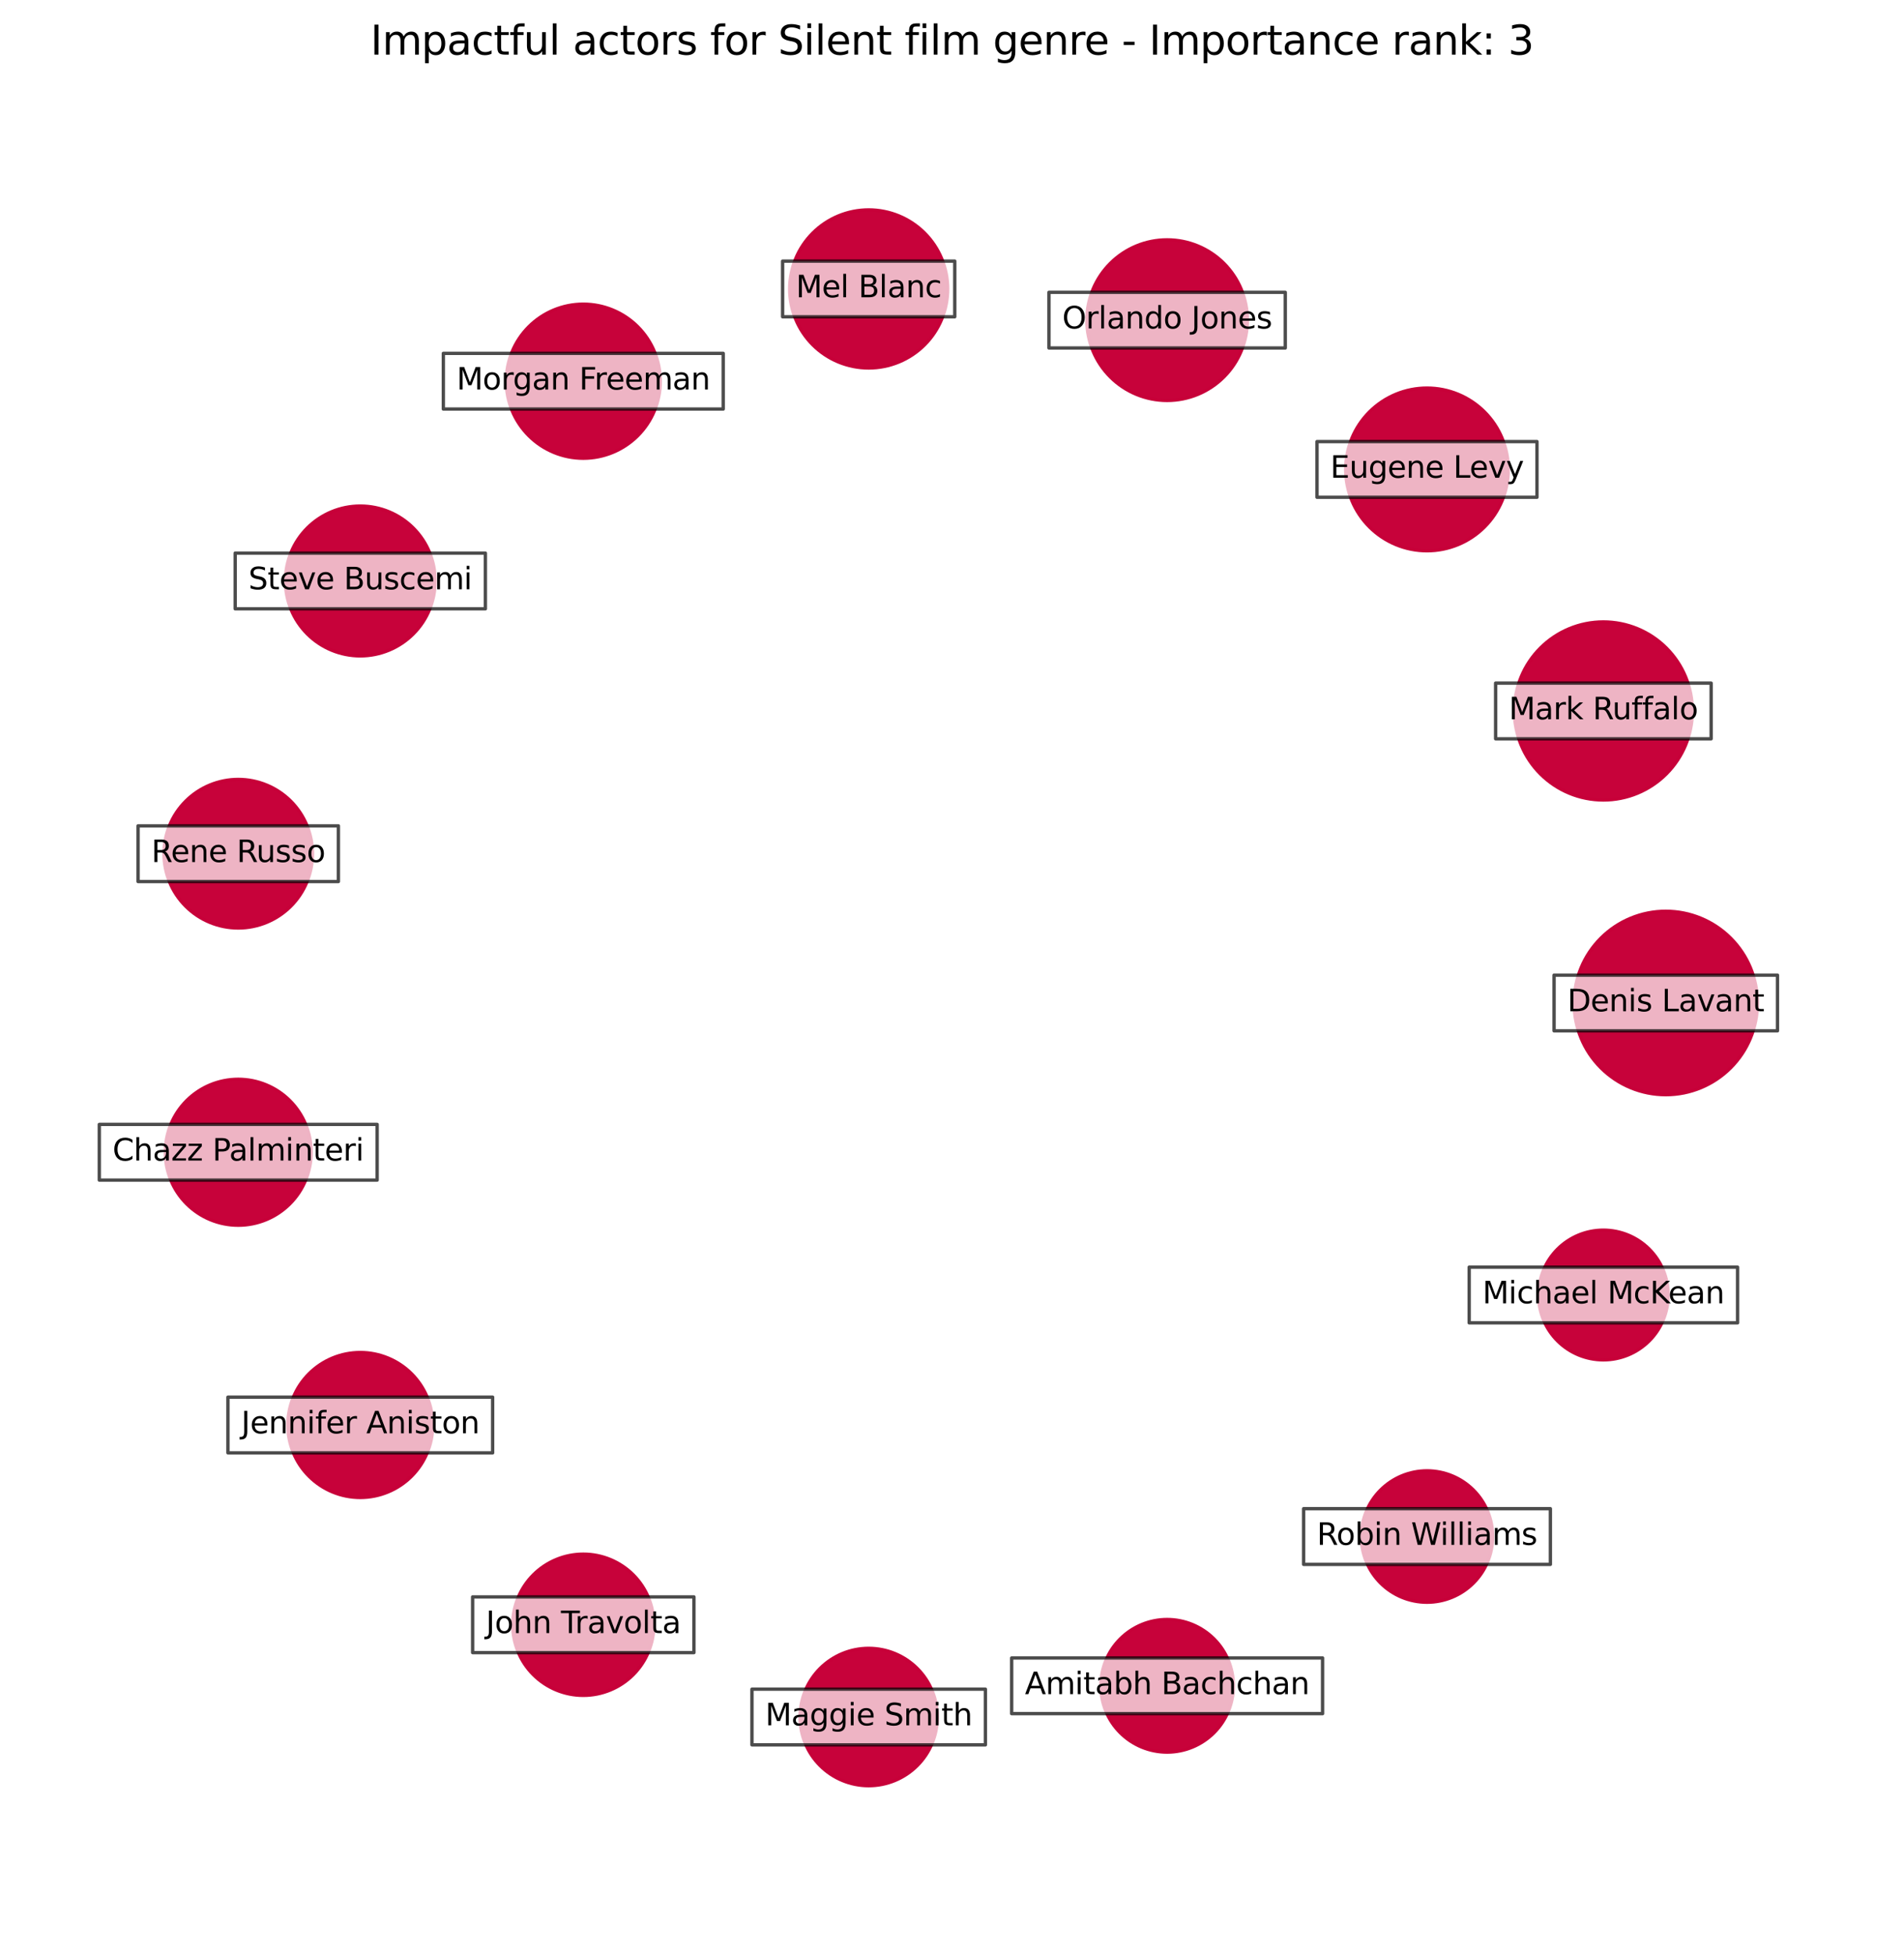 <?xml version="1.0" encoding="utf-8" standalone="no"?>
<!DOCTYPE svg PUBLIC "-//W3C//DTD SVG 1.1//EN"
  "http://www.w3.org/Graphics/SVG/1.1/DTD/svg11.dtd">
<svg xmlns:xlink="http://www.w3.org/1999/xlink" width="568.8pt" height="583.918pt" viewBox="0 0 568.8 583.918" xmlns="http://www.w3.org/2000/svg" version="1.1">
 <defs>
  <style type="text/css">*{stroke-linejoin: round; stroke-linecap: butt}</style>
 </defs>
 <g id="figure_1">
  <g id="patch_1">
   <path d="M 0 583.918 
L 568.8 583.918 
L 568.8 0 
L 0 0 
z
" style="fill: #ffffff"/>
  </g>
  <g id="axes_1">
   <g id="PathCollection_1">
    <path d="M 497.631 326.904 
C 504.894 326.904 511.86 324.019 516.996 318.883 
C 522.131 313.747 525.017 306.781 525.017 299.518 
C 525.017 292.255 522.131 285.289 516.996 280.153 
C 511.86 275.018 504.894 272.132 497.631 272.132 
C 490.368 272.132 483.401 275.018 478.266 280.153 
C 473.13 285.289 470.245 292.255 470.245 299.518 
C 470.245 306.781 473.13 313.747 478.266 318.883 
C 483.401 324.019 490.368 326.904 497.631 326.904 
z
" clip-path="url(#p71cc6bebd5)" style="fill: #c70039; fill-opacity: 0.99; stroke: #c70039; stroke-opacity: 0.99"/>
    <path d="M 478.992 238.895 
C 486.042 238.895 492.804 236.094 497.789 231.109 
C 502.774 226.124 505.575 219.362 505.575 212.312 
C 505.575 205.262 502.774 198.5 497.789 193.515 
C 492.804 188.53 486.042 185.729 478.992 185.729 
C 471.942 185.729 465.18 188.53 460.195 193.515 
C 455.21 198.5 452.409 205.262 452.409 212.312 
C 452.409 219.362 455.21 226.124 460.195 231.109 
C 465.18 236.094 471.942 238.895 478.992 238.895 
z
" clip-path="url(#p71cc6bebd5)" style="fill: #c70039; fill-opacity: 0.99; stroke: #c70039; stroke-opacity: 0.99"/>
    <path d="M 426.3 164.475 
C 432.742 164.475 438.921 161.916 443.476 157.36 
C 448.032 152.805 450.591 146.626 450.591 140.184 
C 450.591 133.742 448.032 127.563 443.476 123.008 
C 438.921 118.452 432.742 115.893 426.3 115.893 
C 419.858 115.893 413.679 118.452 409.123 123.008 
C 404.568 127.563 402.009 133.742 402.009 140.184 
C 402.009 146.626 404.568 152.805 409.123 157.36 
C 413.679 161.916 419.858 164.475 426.3 164.475 
z
" clip-path="url(#p71cc6bebd5)" style="fill: #c70039; fill-opacity: 0.99; stroke: #c70039; stroke-opacity: 0.99"/>
    <path d="M 348.664 119.586 
C 355.024 119.586 361.124 117.06 365.621 112.563 
C 370.117 108.066 372.644 101.966 372.644 95.607 
C 372.644 89.247 370.117 83.147 365.621 78.65 
C 361.124 74.153 355.024 71.627 348.664 71.627 
C 342.305 71.627 336.205 74.153 331.708 78.65 
C 327.211 83.147 324.684 89.247 324.684 95.607 
C 324.684 101.966 327.211 108.066 331.708 112.563 
C 336.205 117.06 342.305 119.586 348.664 119.586 
z
" clip-path="url(#p71cc6bebd5)" style="fill: #c70039; fill-opacity: 0.99; stroke: #c70039; stroke-opacity: 0.99"/>
    <path d="M 259.51 109.889 
C 265.769 109.889 271.773 107.402 276.199 102.976 
C 280.625 98.55 283.112 92.547 283.112 86.287 
C 283.112 80.028 280.625 74.024 276.199 69.598 
C 271.773 65.172 265.769 62.685 259.51 62.685 
C 253.25 62.685 247.246 65.172 242.82 69.598 
C 238.394 74.024 235.908 80.028 235.908 86.287 
C 235.908 92.547 238.394 98.55 242.82 102.976 
C 247.246 107.402 253.25 109.889 259.51 109.889 
z
" clip-path="url(#p71cc6bebd5)" style="fill: #c70039; fill-opacity: 0.99; stroke: #c70039; stroke-opacity: 0.99"/>
    <path d="M 174.251 136.843 
C 180.352 136.843 186.204 134.419 190.518 130.105 
C 194.832 125.791 197.256 119.939 197.256 113.838 
C 197.256 107.737 194.832 101.885 190.518 97.571 
C 186.204 93.257 180.352 90.833 174.251 90.833 
C 168.15 90.833 162.298 93.257 157.984 97.571 
C 153.67 101.885 151.246 107.737 151.246 113.838 
C 151.246 119.939 153.67 125.791 157.984 130.105 
C 162.298 134.419 168.15 136.843 174.251 136.843 
z
" clip-path="url(#p71cc6bebd5)" style="fill: #c70039; fill-opacity: 0.99; stroke: #c70039; stroke-opacity: 0.99"/>
    <path d="M 107.631 195.862 
C 113.564 195.862 119.254 193.506 123.448 189.311 
C 127.643 185.116 130 179.426 130 173.494 
C 130 167.562 127.643 161.872 123.448 157.677 
C 119.254 153.482 113.564 151.125 107.631 151.125 
C 101.699 151.125 96.009 153.482 91.815 157.677 
C 87.62 161.872 85.263 167.562 85.263 173.494 
C 85.263 179.426 87.62 185.116 91.815 189.311 
C 96.009 193.506 101.699 195.862 107.631 195.862 
z
" clip-path="url(#p71cc6bebd5)" style="fill: #c70039; fill-opacity: 0.99; stroke: #c70039; stroke-opacity: 0.99"/>
    <path d="M 71.169 277.124 
C 77.052 277.124 82.695 274.786 86.855 270.626 
C 91.015 266.467 93.352 260.824 93.352 254.941 
C 93.352 249.058 91.015 243.415 86.855 239.255 
C 82.695 235.095 77.052 232.758 71.169 232.758 
C 65.286 232.758 59.643 235.095 55.484 239.255 
C 51.324 243.415 48.986 249.058 48.986 254.941 
C 48.986 260.824 51.324 266.467 55.484 270.626 
C 59.643 274.786 65.286 277.124 71.169 277.124 
z
" clip-path="url(#p71cc6bebd5)" style="fill: #c70039; fill-opacity: 0.99; stroke: #c70039; stroke-opacity: 0.99"/>
    <path d="M 71.169 365.885 
C 76.948 365.885 82.491 363.589 86.577 359.503 
C 90.663 355.417 92.959 349.874 92.959 344.096 
C 92.959 338.317 90.663 332.774 86.577 328.688 
C 82.491 324.602 76.948 322.306 71.169 322.306 
C 65.391 322.306 59.848 324.602 55.762 328.688 
C 51.676 332.774 49.38 338.317 49.38 344.096 
C 49.38 349.874 51.676 355.417 55.762 359.503 
C 59.848 363.589 65.391 365.885 71.169 365.885 
z
" clip-path="url(#p71cc6bebd5)" style="fill: #c70039; fill-opacity: 0.99; stroke: #c70039; stroke-opacity: 0.99"/>
    <path d="M 107.631 447.185 
C 113.371 447.185 118.876 444.904 122.935 440.846 
C 126.993 436.787 129.274 431.282 129.274 425.542 
C 129.274 419.803 126.993 414.298 122.935 410.239 
C 118.876 406.181 113.371 403.9 107.631 403.9 
C 101.892 403.9 96.387 406.181 92.328 410.239 
C 88.27 414.298 85.989 419.803 85.989 425.542 
C 85.989 431.282 88.27 436.787 92.328 440.846 
C 96.387 444.904 101.892 447.185 107.631 447.185 
z
" clip-path="url(#p71cc6bebd5)" style="fill: #c70039; fill-opacity: 0.99; stroke: #c70039; stroke-opacity: 0.99"/>
    <path d="M 174.251 506.284 
C 179.843 506.284 185.207 504.063 189.161 500.108 
C 193.115 496.154 195.337 490.791 195.337 485.199 
C 195.337 479.607 193.115 474.243 189.161 470.289 
C 185.207 466.335 179.843 464.113 174.251 464.113 
C 168.659 464.113 163.296 466.335 159.341 470.289 
C 155.387 474.243 153.166 479.607 153.166 485.199 
C 153.166 490.791 155.387 496.154 159.341 500.108 
C 163.296 504.063 168.659 506.284 174.251 506.284 
z
" clip-path="url(#p71cc6bebd5)" style="fill: #c70039; fill-opacity: 0.99; stroke: #c70039; stroke-opacity: 0.99"/>
    <path d="M 259.51 533.257 
C 264.948 533.257 270.165 531.096 274.011 527.25 
C 277.857 523.405 280.018 518.188 280.018 512.749 
C 280.018 507.31 277.857 502.093 274.011 498.247 
C 270.165 494.402 264.948 492.241 259.51 492.241 
C 254.071 492.241 248.854 494.402 245.008 498.247 
C 241.162 502.093 239.001 507.31 239.001 512.749 
C 239.001 518.188 241.162 523.405 245.008 527.25 
C 248.854 531.096 254.071 533.257 259.51 533.257 
z
" clip-path="url(#p71cc6bebd5)" style="fill: #c70039; fill-opacity: 0.99; stroke: #c70039; stroke-opacity: 0.99"/>
    <path d="M 348.664 523.231 
C 353.916 523.231 358.952 521.144 362.666 517.431 
C 366.379 513.718 368.465 508.681 368.465 503.43 
C 368.465 498.178 366.379 493.142 362.666 489.428 
C 358.952 485.715 353.916 483.629 348.664 483.629 
C 343.413 483.629 338.376 485.715 334.663 489.428 
C 330.95 493.142 328.863 498.178 328.863 503.43 
C 328.863 508.681 330.95 513.718 334.663 517.431 
C 338.376 521.144 343.413 523.231 348.664 523.231 
z
" clip-path="url(#p71cc6bebd5)" style="fill: #c70039; fill-opacity: 0.99; stroke: #c70039; stroke-opacity: 0.99"/>
    <path d="M 426.3 478.473 
C 431.503 478.473 436.495 476.406 440.174 472.727 
C 443.854 469.047 445.921 464.056 445.921 458.852 
C 445.921 453.649 443.854 448.658 440.174 444.978 
C 436.495 441.299 431.503 439.231 426.3 439.231 
C 421.096 439.231 416.105 441.299 412.426 444.978 
C 408.746 448.658 406.679 453.649 406.679 458.852 
C 406.679 464.056 408.746 469.047 412.426 472.727 
C 416.105 476.406 421.096 478.473 426.3 478.473 
z
" clip-path="url(#p71cc6bebd5)" style="fill: #c70039; fill-opacity: 0.99; stroke: #c70039; stroke-opacity: 0.99"/>
    <path d="M 478.992 406.09 
C 484.128 406.09 489.054 404.049 492.685 400.418 
C 496.317 396.786 498.357 391.86 498.357 386.725 
C 498.357 381.589 496.317 376.663 492.685 373.032 
C 489.054 369.4 484.128 367.36 478.992 367.36 
C 473.857 367.36 468.931 369.4 465.299 373.032 
C 461.668 376.663 459.627 381.589 459.627 386.725 
C 459.627 391.86 461.668 396.786 465.299 400.418 
C 468.931 404.049 473.857 406.09 478.992 406.09 
z
" clip-path="url(#p71cc6bebd5)" style="fill: #c70039; fill-opacity: 0.99; stroke: #c70039; stroke-opacity: 0.99"/>
   </g>
   <g id="text_1">
    <g id="patch_2">
     <path d="M 464.258 307.833 
L 531.003 307.833 
L 531.003 291.203 
L 464.258 291.203 
z
" clip-path="url(#p71cc6bebd5)" style="fill: #ffffff; opacity: 0.7; stroke: #000000; stroke-linejoin: miter"/>
    </g>
    <g clip-path="url(#p71cc6bebd5)">
     <!-- Denis Lavant -->
     <g transform="translate(468.218 302.002)scale(0.09 -0.09)">
      <defs>
       <path id="DejaVuSans-44" d="M 1259 4147 
L 1259 519 
L 2022 519 
Q 2988 519 3436 956 
Q 3884 1394 3884 2338 
Q 3884 3275 3436 3711 
Q 2988 4147 2022 4147 
L 1259 4147 
z
M 628 4666 
L 1925 4666 
Q 3281 4666 3915 4102 
Q 4550 3538 4550 2338 
Q 4550 1131 3912 565 
Q 3275 0 1925 0 
L 628 0 
L 628 4666 
z
" transform="scale(0.016)"/>
       <path id="DejaVuSans-65" d="M 3597 1894 
L 3597 1613 
L 953 1613 
Q 991 1019 1311 708 
Q 1631 397 2203 397 
Q 2534 397 2845 478 
Q 3156 559 3463 722 
L 3463 178 
Q 3153 47 2828 -22 
Q 2503 -91 2169 -91 
Q 1331 -91 842 396 
Q 353 884 353 1716 
Q 353 2575 817 3079 
Q 1281 3584 2069 3584 
Q 2775 3584 3186 3129 
Q 3597 2675 3597 1894 
z
M 3022 2063 
Q 3016 2534 2758 2815 
Q 2500 3097 2075 3097 
Q 1594 3097 1305 2825 
Q 1016 2553 972 2059 
L 3022 2063 
z
" transform="scale(0.016)"/>
       <path id="DejaVuSans-6e" d="M 3513 2113 
L 3513 0 
L 2938 0 
L 2938 2094 
Q 2938 2591 2744 2837 
Q 2550 3084 2163 3084 
Q 1697 3084 1428 2787 
Q 1159 2491 1159 1978 
L 1159 0 
L 581 0 
L 581 3500 
L 1159 3500 
L 1159 2956 
Q 1366 3272 1645 3428 
Q 1925 3584 2291 3584 
Q 2894 3584 3203 3211 
Q 3513 2838 3513 2113 
z
" transform="scale(0.016)"/>
       <path id="DejaVuSans-69" d="M 603 3500 
L 1178 3500 
L 1178 0 
L 603 0 
L 603 3500 
z
M 603 4863 
L 1178 4863 
L 1178 4134 
L 603 4134 
L 603 4863 
z
" transform="scale(0.016)"/>
       <path id="DejaVuSans-73" d="M 2834 3397 
L 2834 2853 
Q 2591 2978 2328 3040 
Q 2066 3103 1784 3103 
Q 1356 3103 1142 2972 
Q 928 2841 928 2578 
Q 928 2378 1081 2264 
Q 1234 2150 1697 2047 
L 1894 2003 
Q 2506 1872 2764 1633 
Q 3022 1394 3022 966 
Q 3022 478 2636 193 
Q 2250 -91 1575 -91 
Q 1294 -91 989 -36 
Q 684 19 347 128 
L 347 722 
Q 666 556 975 473 
Q 1284 391 1588 391 
Q 1994 391 2212 530 
Q 2431 669 2431 922 
Q 2431 1156 2273 1281 
Q 2116 1406 1581 1522 
L 1381 1569 
Q 847 1681 609 1914 
Q 372 2147 372 2553 
Q 372 3047 722 3315 
Q 1072 3584 1716 3584 
Q 2034 3584 2315 3537 
Q 2597 3491 2834 3397 
z
" transform="scale(0.016)"/>
       <path id="DejaVuSans-20" transform="scale(0.016)"/>
       <path id="DejaVuSans-4c" d="M 628 4666 
L 1259 4666 
L 1259 531 
L 3531 531 
L 3531 0 
L 628 0 
L 628 4666 
z
" transform="scale(0.016)"/>
       <path id="DejaVuSans-61" d="M 2194 1759 
Q 1497 1759 1228 1600 
Q 959 1441 959 1056 
Q 959 750 1161 570 
Q 1363 391 1709 391 
Q 2188 391 2477 730 
Q 2766 1069 2766 1631 
L 2766 1759 
L 2194 1759 
z
M 3341 1997 
L 3341 0 
L 2766 0 
L 2766 531 
Q 2569 213 2275 61 
Q 1981 -91 1556 -91 
Q 1019 -91 701 211 
Q 384 513 384 1019 
Q 384 1609 779 1909 
Q 1175 2209 1959 2209 
L 2766 2209 
L 2766 2266 
Q 2766 2663 2505 2880 
Q 2244 3097 1772 3097 
Q 1472 3097 1187 3025 
Q 903 2953 641 2809 
L 641 3341 
Q 956 3463 1253 3523 
Q 1550 3584 1831 3584 
Q 2591 3584 2966 3190 
Q 3341 2797 3341 1997 
z
" transform="scale(0.016)"/>
       <path id="DejaVuSans-76" d="M 191 3500 
L 800 3500 
L 1894 563 
L 2988 3500 
L 3597 3500 
L 2284 0 
L 1503 0 
L 191 3500 
z
" transform="scale(0.016)"/>
       <path id="DejaVuSans-74" d="M 1172 4494 
L 1172 3500 
L 2356 3500 
L 2356 3053 
L 1172 3053 
L 1172 1153 
Q 1172 725 1289 603 
Q 1406 481 1766 481 
L 2356 481 
L 2356 0 
L 1766 0 
Q 1100 0 847 248 
Q 594 497 594 1153 
L 594 3053 
L 172 3053 
L 172 3500 
L 594 3500 
L 594 4494 
L 1172 4494 
z
" transform="scale(0.016)"/>
      </defs>
      <use xlink:href="#DejaVuSans-44"/>
      <use xlink:href="#DejaVuSans-65" x="77.002"/>
      <use xlink:href="#DejaVuSans-6e" x="138.525"/>
      <use xlink:href="#DejaVuSans-69" x="201.904"/>
      <use xlink:href="#DejaVuSans-73" x="229.688"/>
      <use xlink:href="#DejaVuSans-20" x="281.787"/>
      <use xlink:href="#DejaVuSans-4c" x="313.574"/>
      <use xlink:href="#DejaVuSans-61" x="369.287"/>
      <use xlink:href="#DejaVuSans-76" x="430.566"/>
      <use xlink:href="#DejaVuSans-61" x="489.746"/>
      <use xlink:href="#DejaVuSans-6e" x="551.025"/>
      <use xlink:href="#DejaVuSans-74" x="614.404"/>
     </g>
    </g>
   </g>
   <g id="text_2">
    <g id="patch_3">
     <path d="M 446.8 220.627 
L 511.184 220.627 
L 511.184 203.996 
L 446.8 203.996 
z
" clip-path="url(#p71cc6bebd5)" style="fill: #ffffff; opacity: 0.7; stroke: #000000; stroke-linejoin: miter"/>
    </g>
    <g clip-path="url(#p71cc6bebd5)">
     <!-- Mark Ruffalo -->
     <g transform="translate(450.76 214.795)scale(0.09 -0.09)">
      <defs>
       <path id="DejaVuSans-4d" d="M 628 4666 
L 1569 4666 
L 2759 1491 
L 3956 4666 
L 4897 4666 
L 4897 0 
L 4281 0 
L 4281 4097 
L 3078 897 
L 2444 897 
L 1241 4097 
L 1241 0 
L 628 0 
L 628 4666 
z
" transform="scale(0.016)"/>
       <path id="DejaVuSans-72" d="M 2631 2963 
Q 2534 3019 2420 3045 
Q 2306 3072 2169 3072 
Q 1681 3072 1420 2755 
Q 1159 2438 1159 1844 
L 1159 0 
L 581 0 
L 581 3500 
L 1159 3500 
L 1159 2956 
Q 1341 3275 1631 3429 
Q 1922 3584 2338 3584 
Q 2397 3584 2469 3576 
Q 2541 3569 2628 3553 
L 2631 2963 
z
" transform="scale(0.016)"/>
       <path id="DejaVuSans-6b" d="M 581 4863 
L 1159 4863 
L 1159 1991 
L 2875 3500 
L 3609 3500 
L 1753 1863 
L 3688 0 
L 2938 0 
L 1159 1709 
L 1159 0 
L 581 0 
L 581 4863 
z
" transform="scale(0.016)"/>
       <path id="DejaVuSans-52" d="M 2841 2188 
Q 3044 2119 3236 1894 
Q 3428 1669 3622 1275 
L 4263 0 
L 3584 0 
L 2988 1197 
Q 2756 1666 2539 1819 
Q 2322 1972 1947 1972 
L 1259 1972 
L 1259 0 
L 628 0 
L 628 4666 
L 2053 4666 
Q 2853 4666 3247 4331 
Q 3641 3997 3641 3322 
Q 3641 2881 3436 2590 
Q 3231 2300 2841 2188 
z
M 1259 4147 
L 1259 2491 
L 2053 2491 
Q 2509 2491 2742 2702 
Q 2975 2913 2975 3322 
Q 2975 3731 2742 3939 
Q 2509 4147 2053 4147 
L 1259 4147 
z
" transform="scale(0.016)"/>
       <path id="DejaVuSans-75" d="M 544 1381 
L 544 3500 
L 1119 3500 
L 1119 1403 
Q 1119 906 1312 657 
Q 1506 409 1894 409 
Q 2359 409 2629 706 
Q 2900 1003 2900 1516 
L 2900 3500 
L 3475 3500 
L 3475 0 
L 2900 0 
L 2900 538 
Q 2691 219 2414 64 
Q 2138 -91 1772 -91 
Q 1169 -91 856 284 
Q 544 659 544 1381 
z
M 1991 3584 
L 1991 3584 
z
" transform="scale(0.016)"/>
       <path id="DejaVuSans-66" d="M 2375 4863 
L 2375 4384 
L 1825 4384 
Q 1516 4384 1395 4259 
Q 1275 4134 1275 3809 
L 1275 3500 
L 2222 3500 
L 2222 3053 
L 1275 3053 
L 1275 0 
L 697 0 
L 697 3053 
L 147 3053 
L 147 3500 
L 697 3500 
L 697 3744 
Q 697 4328 969 4595 
Q 1241 4863 1831 4863 
L 2375 4863 
z
" transform="scale(0.016)"/>
       <path id="DejaVuSans-6c" d="M 603 4863 
L 1178 4863 
L 1178 0 
L 603 0 
L 603 4863 
z
" transform="scale(0.016)"/>
       <path id="DejaVuSans-6f" d="M 1959 3097 
Q 1497 3097 1228 2736 
Q 959 2375 959 1747 
Q 959 1119 1226 758 
Q 1494 397 1959 397 
Q 2419 397 2687 759 
Q 2956 1122 2956 1747 
Q 2956 2369 2687 2733 
Q 2419 3097 1959 3097 
z
M 1959 3584 
Q 2709 3584 3137 3096 
Q 3566 2609 3566 1747 
Q 3566 888 3137 398 
Q 2709 -91 1959 -91 
Q 1206 -91 779 398 
Q 353 888 353 1747 
Q 353 2609 779 3096 
Q 1206 3584 1959 3584 
z
" transform="scale(0.016)"/>
      </defs>
      <use xlink:href="#DejaVuSans-4d"/>
      <use xlink:href="#DejaVuSans-61" x="86.279"/>
      <use xlink:href="#DejaVuSans-72" x="147.559"/>
      <use xlink:href="#DejaVuSans-6b" x="188.672"/>
      <use xlink:href="#DejaVuSans-20" x="246.582"/>
      <use xlink:href="#DejaVuSans-52" x="278.369"/>
      <use xlink:href="#DejaVuSans-75" x="343.352"/>
      <use xlink:href="#DejaVuSans-66" x="406.73"/>
      <use xlink:href="#DejaVuSans-66" x="441.936"/>
      <use xlink:href="#DejaVuSans-61" x="477.141"/>
      <use xlink:href="#DejaVuSans-6c" x="538.42"/>
      <use xlink:href="#DejaVuSans-6f" x="566.203"/>
     </g>
    </g>
   </g>
   <g id="text_3">
    <g id="patch_4">
     <path d="M 393.444 148.499 
L 459.156 148.499 
L 459.156 131.869 
L 393.444 131.869 
z
" clip-path="url(#p71cc6bebd5)" style="fill: #ffffff; opacity: 0.7; stroke: #000000; stroke-linejoin: miter"/>
    </g>
    <g clip-path="url(#p71cc6bebd5)">
     <!-- Eugene Levy -->
     <g transform="translate(397.404 142.667)scale(0.09 -0.09)">
      <defs>
       <path id="DejaVuSans-45" d="M 628 4666 
L 3578 4666 
L 3578 4134 
L 1259 4134 
L 1259 2753 
L 3481 2753 
L 3481 2222 
L 1259 2222 
L 1259 531 
L 3634 531 
L 3634 0 
L 628 0 
L 628 4666 
z
" transform="scale(0.016)"/>
       <path id="DejaVuSans-67" d="M 2906 1791 
Q 2906 2416 2648 2759 
Q 2391 3103 1925 3103 
Q 1463 3103 1205 2759 
Q 947 2416 947 1791 
Q 947 1169 1205 825 
Q 1463 481 1925 481 
Q 2391 481 2648 825 
Q 2906 1169 2906 1791 
z
M 3481 434 
Q 3481 -459 3084 -895 
Q 2688 -1331 1869 -1331 
Q 1566 -1331 1297 -1286 
Q 1028 -1241 775 -1147 
L 775 -588 
Q 1028 -725 1275 -790 
Q 1522 -856 1778 -856 
Q 2344 -856 2625 -561 
Q 2906 -266 2906 331 
L 2906 616 
Q 2728 306 2450 153 
Q 2172 0 1784 0 
Q 1141 0 747 490 
Q 353 981 353 1791 
Q 353 2603 747 3093 
Q 1141 3584 1784 3584 
Q 2172 3584 2450 3431 
Q 2728 3278 2906 2969 
L 2906 3500 
L 3481 3500 
L 3481 434 
z
" transform="scale(0.016)"/>
       <path id="DejaVuSans-79" d="M 2059 -325 
Q 1816 -950 1584 -1140 
Q 1353 -1331 966 -1331 
L 506 -1331 
L 506 -850 
L 844 -850 
Q 1081 -850 1212 -737 
Q 1344 -625 1503 -206 
L 1606 56 
L 191 3500 
L 800 3500 
L 1894 763 
L 2988 3500 
L 3597 3500 
L 2059 -325 
z
" transform="scale(0.016)"/>
      </defs>
      <use xlink:href="#DejaVuSans-45"/>
      <use xlink:href="#DejaVuSans-75" x="63.184"/>
      <use xlink:href="#DejaVuSans-67" x="126.562"/>
      <use xlink:href="#DejaVuSans-65" x="190.039"/>
      <use xlink:href="#DejaVuSans-6e" x="251.562"/>
      <use xlink:href="#DejaVuSans-65" x="314.941"/>
      <use xlink:href="#DejaVuSans-20" x="376.465"/>
      <use xlink:href="#DejaVuSans-4c" x="408.252"/>
      <use xlink:href="#DejaVuSans-65" x="462.215"/>
      <use xlink:href="#DejaVuSans-76" x="523.738"/>
      <use xlink:href="#DejaVuSans-79" x="582.918"/>
     </g>
    </g>
   </g>
   <g id="text_4">
    <g id="patch_5">
     <path d="M 313.366 103.922 
L 383.963 103.922 
L 383.963 87.291 
L 313.366 87.291 
z
" clip-path="url(#p71cc6bebd5)" style="fill: #ffffff; opacity: 0.7; stroke: #000000; stroke-linejoin: miter"/>
    </g>
    <g clip-path="url(#p71cc6bebd5)">
     <!-- Orlando Jones -->
     <g transform="translate(317.326 98.09)scale(0.09 -0.09)">
      <defs>
       <path id="DejaVuSans-4f" d="M 2522 4238 
Q 1834 4238 1429 3725 
Q 1025 3213 1025 2328 
Q 1025 1447 1429 934 
Q 1834 422 2522 422 
Q 3209 422 3611 934 
Q 4013 1447 4013 2328 
Q 4013 3213 3611 3725 
Q 3209 4238 2522 4238 
z
M 2522 4750 
Q 3503 4750 4090 4092 
Q 4678 3434 4678 2328 
Q 4678 1225 4090 567 
Q 3503 -91 2522 -91 
Q 1538 -91 948 565 
Q 359 1222 359 2328 
Q 359 3434 948 4092 
Q 1538 4750 2522 4750 
z
" transform="scale(0.016)"/>
       <path id="DejaVuSans-64" d="M 2906 2969 
L 2906 4863 
L 3481 4863 
L 3481 0 
L 2906 0 
L 2906 525 
Q 2725 213 2448 61 
Q 2172 -91 1784 -91 
Q 1150 -91 751 415 
Q 353 922 353 1747 
Q 353 2572 751 3078 
Q 1150 3584 1784 3584 
Q 2172 3584 2448 3432 
Q 2725 3281 2906 2969 
z
M 947 1747 
Q 947 1113 1208 752 
Q 1469 391 1925 391 
Q 2381 391 2643 752 
Q 2906 1113 2906 1747 
Q 2906 2381 2643 2742 
Q 2381 3103 1925 3103 
Q 1469 3103 1208 2742 
Q 947 2381 947 1747 
z
" transform="scale(0.016)"/>
       <path id="DejaVuSans-4a" d="M 628 4666 
L 1259 4666 
L 1259 325 
Q 1259 -519 939 -900 
Q 619 -1281 -91 -1281 
L -331 -1281 
L -331 -750 
L -134 -750 
Q 284 -750 456 -515 
Q 628 -281 628 325 
L 628 4666 
z
" transform="scale(0.016)"/>
      </defs>
      <use xlink:href="#DejaVuSans-4f"/>
      <use xlink:href="#DejaVuSans-72" x="78.711"/>
      <use xlink:href="#DejaVuSans-6c" x="119.824"/>
      <use xlink:href="#DejaVuSans-61" x="147.607"/>
      <use xlink:href="#DejaVuSans-6e" x="208.887"/>
      <use xlink:href="#DejaVuSans-64" x="272.266"/>
      <use xlink:href="#DejaVuSans-6f" x="335.742"/>
      <use xlink:href="#DejaVuSans-20" x="396.924"/>
      <use xlink:href="#DejaVuSans-4a" x="428.711"/>
      <use xlink:href="#DejaVuSans-6f" x="458.203"/>
      <use xlink:href="#DejaVuSans-6e" x="519.385"/>
      <use xlink:href="#DejaVuSans-65" x="582.764"/>
      <use xlink:href="#DejaVuSans-73" x="644.287"/>
     </g>
    </g>
   </g>
   <g id="text_5">
    <g id="patch_6">
     <path d="M 233.796 94.603 
L 285.223 94.603 
L 285.223 77.972 
L 233.796 77.972 
z
" clip-path="url(#p71cc6bebd5)" style="fill: #ffffff; opacity: 0.7; stroke: #000000; stroke-linejoin: miter"/>
    </g>
    <g clip-path="url(#p71cc6bebd5)">
     <!-- Mel Blanc -->
     <g transform="translate(237.756 88.771)scale(0.09 -0.09)">
      <defs>
       <path id="DejaVuSans-42" d="M 1259 2228 
L 1259 519 
L 2272 519 
Q 2781 519 3026 730 
Q 3272 941 3272 1375 
Q 3272 1813 3026 2020 
Q 2781 2228 2272 2228 
L 1259 2228 
z
M 1259 4147 
L 1259 2741 
L 2194 2741 
Q 2656 2741 2882 2914 
Q 3109 3088 3109 3444 
Q 3109 3797 2882 3972 
Q 2656 4147 2194 4147 
L 1259 4147 
z
M 628 4666 
L 2241 4666 
Q 2963 4666 3353 4366 
Q 3744 4066 3744 3513 
Q 3744 3084 3544 2831 
Q 3344 2578 2956 2516 
Q 3422 2416 3680 2098 
Q 3938 1781 3938 1306 
Q 3938 681 3513 340 
Q 3088 0 2303 0 
L 628 0 
L 628 4666 
z
" transform="scale(0.016)"/>
       <path id="DejaVuSans-63" d="M 3122 3366 
L 3122 2828 
Q 2878 2963 2633 3030 
Q 2388 3097 2138 3097 
Q 1578 3097 1268 2742 
Q 959 2388 959 1747 
Q 959 1106 1268 751 
Q 1578 397 2138 397 
Q 2388 397 2633 464 
Q 2878 531 3122 666 
L 3122 134 
Q 2881 22 2623 -34 
Q 2366 -91 2075 -91 
Q 1284 -91 818 406 
Q 353 903 353 1747 
Q 353 2603 823 3093 
Q 1294 3584 2113 3584 
Q 2378 3584 2631 3529 
Q 2884 3475 3122 3366 
z
" transform="scale(0.016)"/>
      </defs>
      <use xlink:href="#DejaVuSans-4d"/>
      <use xlink:href="#DejaVuSans-65" x="86.279"/>
      <use xlink:href="#DejaVuSans-6c" x="147.803"/>
      <use xlink:href="#DejaVuSans-20" x="175.586"/>
      <use xlink:href="#DejaVuSans-42" x="207.373"/>
      <use xlink:href="#DejaVuSans-6c" x="275.977"/>
      <use xlink:href="#DejaVuSans-61" x="303.76"/>
      <use xlink:href="#DejaVuSans-6e" x="365.039"/>
      <use xlink:href="#DejaVuSans-63" x="428.418"/>
     </g>
    </g>
   </g>
   <g id="text_6">
    <g id="patch_7">
     <path d="M 132.446 122.153 
L 216.056 122.153 
L 216.056 105.523 
L 132.446 105.523 
z
" clip-path="url(#p71cc6bebd5)" style="fill: #ffffff; opacity: 0.7; stroke: #000000; stroke-linejoin: miter"/>
    </g>
    <g clip-path="url(#p71cc6bebd5)">
     <!-- Morgan Freeman -->
     <g transform="translate(136.406 116.321)scale(0.09 -0.09)">
      <defs>
       <path id="DejaVuSans-46" d="M 628 4666 
L 3309 4666 
L 3309 4134 
L 1259 4134 
L 1259 2759 
L 3109 2759 
L 3109 2228 
L 1259 2228 
L 1259 0 
L 628 0 
L 628 4666 
z
" transform="scale(0.016)"/>
       <path id="DejaVuSans-6d" d="M 3328 2828 
Q 3544 3216 3844 3400 
Q 4144 3584 4550 3584 
Q 5097 3584 5394 3201 
Q 5691 2819 5691 2113 
L 5691 0 
L 5113 0 
L 5113 2094 
Q 5113 2597 4934 2840 
Q 4756 3084 4391 3084 
Q 3944 3084 3684 2787 
Q 3425 2491 3425 1978 
L 3425 0 
L 2847 0 
L 2847 2094 
Q 2847 2600 2669 2842 
Q 2491 3084 2119 3084 
Q 1678 3084 1418 2786 
Q 1159 2488 1159 1978 
L 1159 0 
L 581 0 
L 581 3500 
L 1159 3500 
L 1159 2956 
Q 1356 3278 1631 3431 
Q 1906 3584 2284 3584 
Q 2666 3584 2933 3390 
Q 3200 3197 3328 2828 
z
" transform="scale(0.016)"/>
      </defs>
      <use xlink:href="#DejaVuSans-4d"/>
      <use xlink:href="#DejaVuSans-6f" x="86.279"/>
      <use xlink:href="#DejaVuSans-72" x="147.461"/>
      <use xlink:href="#DejaVuSans-67" x="186.824"/>
      <use xlink:href="#DejaVuSans-61" x="250.301"/>
      <use xlink:href="#DejaVuSans-6e" x="311.58"/>
      <use xlink:href="#DejaVuSans-20" x="374.959"/>
      <use xlink:href="#DejaVuSans-46" x="406.746"/>
      <use xlink:href="#DejaVuSans-72" x="457.016"/>
      <use xlink:href="#DejaVuSans-65" x="495.879"/>
      <use xlink:href="#DejaVuSans-65" x="557.402"/>
      <use xlink:href="#DejaVuSans-6d" x="618.926"/>
      <use xlink:href="#DejaVuSans-61" x="716.338"/>
      <use xlink:href="#DejaVuSans-6e" x="777.617"/>
     </g>
    </g>
   </g>
   <g id="text_7">
    <g id="patch_8">
     <path d="M 70.259 181.809 
L 145.004 181.809 
L 145.004 165.179 
L 70.259 165.179 
z
" clip-path="url(#p71cc6bebd5)" style="fill: #ffffff; opacity: 0.7; stroke: #000000; stroke-linejoin: miter"/>
    </g>
    <g clip-path="url(#p71cc6bebd5)">
     <!-- Steve Buscemi -->
     <g transform="translate(74.219 175.977)scale(0.09 -0.09)">
      <defs>
       <path id="DejaVuSans-53" d="M 3425 4513 
L 3425 3897 
Q 3066 4069 2747 4153 
Q 2428 4238 2131 4238 
Q 1616 4238 1336 4038 
Q 1056 3838 1056 3469 
Q 1056 3159 1242 3001 
Q 1428 2844 1947 2747 
L 2328 2669 
Q 3034 2534 3370 2195 
Q 3706 1856 3706 1288 
Q 3706 609 3251 259 
Q 2797 -91 1919 -91 
Q 1588 -91 1214 -16 
Q 841 59 441 206 
L 441 856 
Q 825 641 1194 531 
Q 1563 422 1919 422 
Q 2459 422 2753 634 
Q 3047 847 3047 1241 
Q 3047 1584 2836 1778 
Q 2625 1972 2144 2069 
L 1759 2144 
Q 1053 2284 737 2584 
Q 422 2884 422 3419 
Q 422 4038 858 4394 
Q 1294 4750 2059 4750 
Q 2388 4750 2728 4690 
Q 3069 4631 3425 4513 
z
" transform="scale(0.016)"/>
      </defs>
      <use xlink:href="#DejaVuSans-53"/>
      <use xlink:href="#DejaVuSans-74" x="63.477"/>
      <use xlink:href="#DejaVuSans-65" x="102.686"/>
      <use xlink:href="#DejaVuSans-76" x="164.209"/>
      <use xlink:href="#DejaVuSans-65" x="223.389"/>
      <use xlink:href="#DejaVuSans-20" x="284.912"/>
      <use xlink:href="#DejaVuSans-42" x="316.699"/>
      <use xlink:href="#DejaVuSans-75" x="385.303"/>
      <use xlink:href="#DejaVuSans-73" x="448.682"/>
      <use xlink:href="#DejaVuSans-63" x="500.781"/>
      <use xlink:href="#DejaVuSans-65" x="555.762"/>
      <use xlink:href="#DejaVuSans-6d" x="617.285"/>
      <use xlink:href="#DejaVuSans-69" x="714.697"/>
     </g>
    </g>
   </g>
   <g id="text_8">
    <g id="patch_9">
     <path d="M 41.247 263.256 
L 101.091 263.256 
L 101.091 246.626 
L 41.247 246.626 
z
" clip-path="url(#p71cc6bebd5)" style="fill: #ffffff; opacity: 0.7; stroke: #000000; stroke-linejoin: miter"/>
    </g>
    <g clip-path="url(#p71cc6bebd5)">
     <!-- Rene Russo -->
     <g transform="translate(45.207 257.424)scale(0.09 -0.09)">
      <use xlink:href="#DejaVuSans-52"/>
      <use xlink:href="#DejaVuSans-65" x="64.982"/>
      <use xlink:href="#DejaVuSans-6e" x="126.506"/>
      <use xlink:href="#DejaVuSans-65" x="189.885"/>
      <use xlink:href="#DejaVuSans-20" x="251.408"/>
      <use xlink:href="#DejaVuSans-52" x="283.195"/>
      <use xlink:href="#DejaVuSans-75" x="348.178"/>
      <use xlink:href="#DejaVuSans-73" x="411.557"/>
      <use xlink:href="#DejaVuSans-73" x="463.656"/>
      <use xlink:href="#DejaVuSans-6f" x="515.756"/>
     </g>
    </g>
   </g>
   <g id="text_9">
    <g id="patch_10">
     <path d="M 29.667 352.411 
L 112.672 352.411 
L 112.672 335.78 
L 29.667 335.78 
z
" clip-path="url(#p71cc6bebd5)" style="fill: #ffffff; opacity: 0.7; stroke: #000000; stroke-linejoin: miter"/>
    </g>
    <g clip-path="url(#p71cc6bebd5)">
     <!-- Chazz Palminteri -->
     <g transform="translate(33.627 346.579)scale(0.09 -0.09)">
      <defs>
       <path id="DejaVuSans-43" d="M 4122 4306 
L 4122 3641 
Q 3803 3938 3442 4084 
Q 3081 4231 2675 4231 
Q 1875 4231 1450 3742 
Q 1025 3253 1025 2328 
Q 1025 1406 1450 917 
Q 1875 428 2675 428 
Q 3081 428 3442 575 
Q 3803 722 4122 1019 
L 4122 359 
Q 3791 134 3420 21 
Q 3050 -91 2638 -91 
Q 1578 -91 968 557 
Q 359 1206 359 2328 
Q 359 3453 968 4101 
Q 1578 4750 2638 4750 
Q 3056 4750 3426 4639 
Q 3797 4528 4122 4306 
z
" transform="scale(0.016)"/>
       <path id="DejaVuSans-68" d="M 3513 2113 
L 3513 0 
L 2938 0 
L 2938 2094 
Q 2938 2591 2744 2837 
Q 2550 3084 2163 3084 
Q 1697 3084 1428 2787 
Q 1159 2491 1159 1978 
L 1159 0 
L 581 0 
L 581 4863 
L 1159 4863 
L 1159 2956 
Q 1366 3272 1645 3428 
Q 1925 3584 2291 3584 
Q 2894 3584 3203 3211 
Q 3513 2838 3513 2113 
z
" transform="scale(0.016)"/>
       <path id="DejaVuSans-7a" d="M 353 3500 
L 3084 3500 
L 3084 2975 
L 922 459 
L 3084 459 
L 3084 0 
L 275 0 
L 275 525 
L 2438 3041 
L 353 3041 
L 353 3500 
z
" transform="scale(0.016)"/>
       <path id="DejaVuSans-50" d="M 1259 4147 
L 1259 2394 
L 2053 2394 
Q 2494 2394 2734 2622 
Q 2975 2850 2975 3272 
Q 2975 3691 2734 3919 
Q 2494 4147 2053 4147 
L 1259 4147 
z
M 628 4666 
L 2053 4666 
Q 2838 4666 3239 4311 
Q 3641 3956 3641 3272 
Q 3641 2581 3239 2228 
Q 2838 1875 2053 1875 
L 1259 1875 
L 1259 0 
L 628 0 
L 628 4666 
z
" transform="scale(0.016)"/>
      </defs>
      <use xlink:href="#DejaVuSans-43"/>
      <use xlink:href="#DejaVuSans-68" x="69.824"/>
      <use xlink:href="#DejaVuSans-61" x="133.203"/>
      <use xlink:href="#DejaVuSans-7a" x="194.482"/>
      <use xlink:href="#DejaVuSans-7a" x="246.973"/>
      <use xlink:href="#DejaVuSans-20" x="299.463"/>
      <use xlink:href="#DejaVuSans-50" x="331.25"/>
      <use xlink:href="#DejaVuSans-61" x="387.053"/>
      <use xlink:href="#DejaVuSans-6c" x="448.332"/>
      <use xlink:href="#DejaVuSans-6d" x="476.115"/>
      <use xlink:href="#DejaVuSans-69" x="573.527"/>
      <use xlink:href="#DejaVuSans-6e" x="601.311"/>
      <use xlink:href="#DejaVuSans-74" x="664.689"/>
      <use xlink:href="#DejaVuSans-65" x="703.898"/>
      <use xlink:href="#DejaVuSans-72" x="765.422"/>
      <use xlink:href="#DejaVuSans-69" x="806.535"/>
     </g>
    </g>
   </g>
   <g id="text_10">
    <g id="patch_11">
     <path d="M 68.094 433.858 
L 147.169 433.858 
L 147.169 417.227 
L 68.094 417.227 
z
" clip-path="url(#p71cc6bebd5)" style="fill: #ffffff; opacity: 0.7; stroke: #000000; stroke-linejoin: miter"/>
    </g>
    <g clip-path="url(#p71cc6bebd5)">
     <!-- Jennifer Aniston -->
     <g transform="translate(72.054 428.026)scale(0.09 -0.09)">
      <defs>
       <path id="DejaVuSans-41" d="M 2188 4044 
L 1331 1722 
L 3047 1722 
L 2188 4044 
z
M 1831 4666 
L 2547 4666 
L 4325 0 
L 3669 0 
L 3244 1197 
L 1141 1197 
L 716 0 
L 50 0 
L 1831 4666 
z
" transform="scale(0.016)"/>
      </defs>
      <use xlink:href="#DejaVuSans-4a"/>
      <use xlink:href="#DejaVuSans-65" x="29.492"/>
      <use xlink:href="#DejaVuSans-6e" x="91.016"/>
      <use xlink:href="#DejaVuSans-6e" x="154.395"/>
      <use xlink:href="#DejaVuSans-69" x="217.773"/>
      <use xlink:href="#DejaVuSans-66" x="245.557"/>
      <use xlink:href="#DejaVuSans-65" x="280.762"/>
      <use xlink:href="#DejaVuSans-72" x="342.285"/>
      <use xlink:href="#DejaVuSans-20" x="383.398"/>
      <use xlink:href="#DejaVuSans-41" x="415.186"/>
      <use xlink:href="#DejaVuSans-6e" x="483.594"/>
      <use xlink:href="#DejaVuSans-69" x="546.973"/>
      <use xlink:href="#DejaVuSans-73" x="574.756"/>
      <use xlink:href="#DejaVuSans-74" x="626.855"/>
      <use xlink:href="#DejaVuSans-6f" x="666.064"/>
      <use xlink:href="#DejaVuSans-6e" x="727.246"/>
     </g>
    </g>
   </g>
   <g id="text_11">
    <g id="patch_12">
     <path d="M 141.195 493.514 
L 207.307 493.514 
L 207.307 476.883 
L 141.195 476.883 
z
" clip-path="url(#p71cc6bebd5)" style="fill: #ffffff; opacity: 0.7; stroke: #000000; stroke-linejoin: miter"/>
    </g>
    <g clip-path="url(#p71cc6bebd5)">
     <!-- John Travolta -->
     <g transform="translate(145.155 487.682)scale(0.09 -0.09)">
      <defs>
       <path id="DejaVuSans-54" d="M -19 4666 
L 3928 4666 
L 3928 4134 
L 2272 4134 
L 2272 0 
L 1638 0 
L 1638 4134 
L -19 4134 
L -19 4666 
z
" transform="scale(0.016)"/>
      </defs>
      <use xlink:href="#DejaVuSans-4a"/>
      <use xlink:href="#DejaVuSans-6f" x="29.492"/>
      <use xlink:href="#DejaVuSans-68" x="90.674"/>
      <use xlink:href="#DejaVuSans-6e" x="154.053"/>
      <use xlink:href="#DejaVuSans-20" x="217.432"/>
      <use xlink:href="#DejaVuSans-54" x="249.219"/>
      <use xlink:href="#DejaVuSans-72" x="295.553"/>
      <use xlink:href="#DejaVuSans-61" x="336.666"/>
      <use xlink:href="#DejaVuSans-76" x="397.945"/>
      <use xlink:href="#DejaVuSans-6f" x="457.125"/>
      <use xlink:href="#DejaVuSans-6c" x="518.307"/>
      <use xlink:href="#DejaVuSans-74" x="546.09"/>
      <use xlink:href="#DejaVuSans-61" x="585.299"/>
     </g>
    </g>
   </g>
   <g id="text_12">
    <g id="patch_13">
     <path d="M 224.64 521.064 
L 294.379 521.064 
L 294.379 504.434 
L 224.64 504.434 
z
" clip-path="url(#p71cc6bebd5)" style="fill: #ffffff; opacity: 0.7; stroke: #000000; stroke-linejoin: miter"/>
    </g>
    <g clip-path="url(#p71cc6bebd5)">
     <!-- Maggie Smith -->
     <g transform="translate(228.6 515.232)scale(0.09 -0.09)">
      <use xlink:href="#DejaVuSans-4d"/>
      <use xlink:href="#DejaVuSans-61" x="86.279"/>
      <use xlink:href="#DejaVuSans-67" x="147.559"/>
      <use xlink:href="#DejaVuSans-67" x="211.035"/>
      <use xlink:href="#DejaVuSans-69" x="274.512"/>
      <use xlink:href="#DejaVuSans-65" x="302.295"/>
      <use xlink:href="#DejaVuSans-20" x="363.818"/>
      <use xlink:href="#DejaVuSans-53" x="395.605"/>
      <use xlink:href="#DejaVuSans-6d" x="459.082"/>
      <use xlink:href="#DejaVuSans-69" x="556.494"/>
      <use xlink:href="#DejaVuSans-74" x="584.277"/>
      <use xlink:href="#DejaVuSans-68" x="623.486"/>
     </g>
    </g>
   </g>
   <g id="text_13">
    <g id="patch_14">
     <path d="M 302.225 511.745 
L 395.104 511.745 
L 395.104 495.115 
L 302.225 495.115 
z
" clip-path="url(#p71cc6bebd5)" style="fill: #ffffff; opacity: 0.7; stroke: #000000; stroke-linejoin: miter"/>
    </g>
    <g clip-path="url(#p71cc6bebd5)">
     <!-- Amitabh Bachchan -->
     <g transform="translate(306.185 505.913)scale(0.09 -0.09)">
      <defs>
       <path id="DejaVuSans-62" d="M 3116 1747 
Q 3116 2381 2855 2742 
Q 2594 3103 2138 3103 
Q 1681 3103 1420 2742 
Q 1159 2381 1159 1747 
Q 1159 1113 1420 752 
Q 1681 391 2138 391 
Q 2594 391 2855 752 
Q 3116 1113 3116 1747 
z
M 1159 2969 
Q 1341 3281 1617 3432 
Q 1894 3584 2278 3584 
Q 2916 3584 3314 3078 
Q 3713 2572 3713 1747 
Q 3713 922 3314 415 
Q 2916 -91 2278 -91 
Q 1894 -91 1617 61 
Q 1341 213 1159 525 
L 1159 0 
L 581 0 
L 581 4863 
L 1159 4863 
L 1159 2969 
z
" transform="scale(0.016)"/>
      </defs>
      <use xlink:href="#DejaVuSans-41"/>
      <use xlink:href="#DejaVuSans-6d" x="68.408"/>
      <use xlink:href="#DejaVuSans-69" x="165.82"/>
      <use xlink:href="#DejaVuSans-74" x="193.604"/>
      <use xlink:href="#DejaVuSans-61" x="232.812"/>
      <use xlink:href="#DejaVuSans-62" x="294.092"/>
      <use xlink:href="#DejaVuSans-68" x="357.568"/>
      <use xlink:href="#DejaVuSans-20" x="420.947"/>
      <use xlink:href="#DejaVuSans-42" x="452.734"/>
      <use xlink:href="#DejaVuSans-61" x="521.338"/>
      <use xlink:href="#DejaVuSans-63" x="582.617"/>
      <use xlink:href="#DejaVuSans-68" x="637.598"/>
      <use xlink:href="#DejaVuSans-63" x="700.977"/>
      <use xlink:href="#DejaVuSans-68" x="755.957"/>
      <use xlink:href="#DejaVuSans-61" x="819.336"/>
      <use xlink:href="#DejaVuSans-6e" x="880.615"/>
     </g>
    </g>
   </g>
   <g id="text_14">
    <g id="patch_15">
     <path d="M 389.439 467.167 
L 463.161 467.167 
L 463.161 450.537 
L 389.439 450.537 
z
" clip-path="url(#p71cc6bebd5)" style="fill: #ffffff; opacity: 0.7; stroke: #000000; stroke-linejoin: miter"/>
    </g>
    <g clip-path="url(#p71cc6bebd5)">
     <!-- Robin Williams -->
     <g transform="translate(393.399 461.336)scale(0.09 -0.09)">
      <defs>
       <path id="DejaVuSans-57" d="M 213 4666 
L 850 4666 
L 1831 722 
L 2809 4666 
L 3519 4666 
L 4500 722 
L 5478 4666 
L 6119 4666 
L 4947 0 
L 4153 0 
L 3169 4050 
L 2175 0 
L 1381 0 
L 213 4666 
z
" transform="scale(0.016)"/>
      </defs>
      <use xlink:href="#DejaVuSans-52"/>
      <use xlink:href="#DejaVuSans-6f" x="64.982"/>
      <use xlink:href="#DejaVuSans-62" x="126.164"/>
      <use xlink:href="#DejaVuSans-69" x="189.641"/>
      <use xlink:href="#DejaVuSans-6e" x="217.424"/>
      <use xlink:href="#DejaVuSans-20" x="280.803"/>
      <use xlink:href="#DejaVuSans-57" x="312.59"/>
      <use xlink:href="#DejaVuSans-69" x="409.217"/>
      <use xlink:href="#DejaVuSans-6c" x="437"/>
      <use xlink:href="#DejaVuSans-6c" x="464.783"/>
      <use xlink:href="#DejaVuSans-69" x="492.566"/>
      <use xlink:href="#DejaVuSans-61" x="520.35"/>
      <use xlink:href="#DejaVuSans-6d" x="581.629"/>
      <use xlink:href="#DejaVuSans-73" x="679.041"/>
     </g>
    </g>
   </g>
   <g id="text_15">
    <g id="patch_16">
     <path d="M 438.905 395.04 
L 519.08 395.04 
L 519.08 378.409 
L 438.905 378.409 
z
" clip-path="url(#p71cc6bebd5)" style="fill: #ffffff; opacity: 0.7; stroke: #000000; stroke-linejoin: miter"/>
    </g>
    <g clip-path="url(#p71cc6bebd5)">
     <!-- Michael McKean -->
     <g transform="translate(442.865 389.208)scale(0.09 -0.09)">
      <defs>
       <path id="DejaVuSans-4b" d="M 628 4666 
L 1259 4666 
L 1259 2694 
L 3353 4666 
L 4166 4666 
L 1850 2491 
L 4331 0 
L 3500 0 
L 1259 2247 
L 1259 0 
L 628 0 
L 628 4666 
z
" transform="scale(0.016)"/>
      </defs>
      <use xlink:href="#DejaVuSans-4d"/>
      <use xlink:href="#DejaVuSans-69" x="86.279"/>
      <use xlink:href="#DejaVuSans-63" x="114.062"/>
      <use xlink:href="#DejaVuSans-68" x="169.043"/>
      <use xlink:href="#DejaVuSans-61" x="232.422"/>
      <use xlink:href="#DejaVuSans-65" x="293.701"/>
      <use xlink:href="#DejaVuSans-6c" x="355.225"/>
      <use xlink:href="#DejaVuSans-20" x="383.008"/>
      <use xlink:href="#DejaVuSans-4d" x="414.795"/>
      <use xlink:href="#DejaVuSans-63" x="501.074"/>
      <use xlink:href="#DejaVuSans-4b" x="556.055"/>
      <use xlink:href="#DejaVuSans-65" x="616.631"/>
      <use xlink:href="#DejaVuSans-61" x="678.154"/>
      <use xlink:href="#DejaVuSans-6e" x="739.434"/>
     </g>
    </g>
   </g>
   <g id="text_16">
    <!-- Impactful actors for Silent film genre - Importance rank: 3 -->
    <g transform="translate(110.649 16.318)scale(0.12 -0.12)">
     <defs>
      <path id="DejaVuSans-49" d="M 628 4666 
L 1259 4666 
L 1259 0 
L 628 0 
L 628 4666 
z
" transform="scale(0.016)"/>
      <path id="DejaVuSans-70" d="M 1159 525 
L 1159 -1331 
L 581 -1331 
L 581 3500 
L 1159 3500 
L 1159 2969 
Q 1341 3281 1617 3432 
Q 1894 3584 2278 3584 
Q 2916 3584 3314 3078 
Q 3713 2572 3713 1747 
Q 3713 922 3314 415 
Q 2916 -91 2278 -91 
Q 1894 -91 1617 61 
Q 1341 213 1159 525 
z
M 3116 1747 
Q 3116 2381 2855 2742 
Q 2594 3103 2138 3103 
Q 1681 3103 1420 2742 
Q 1159 2381 1159 1747 
Q 1159 1113 1420 752 
Q 1681 391 2138 391 
Q 2594 391 2855 752 
Q 3116 1113 3116 1747 
z
" transform="scale(0.016)"/>
      <path id="DejaVuSans-2d" d="M 313 2009 
L 1997 2009 
L 1997 1497 
L 313 1497 
L 313 2009 
z
" transform="scale(0.016)"/>
      <path id="DejaVuSans-3a" d="M 750 794 
L 1409 794 
L 1409 0 
L 750 0 
L 750 794 
z
M 750 3309 
L 1409 3309 
L 1409 2516 
L 750 2516 
L 750 3309 
z
" transform="scale(0.016)"/>
      <path id="DejaVuSans-33" d="M 2597 2516 
Q 3050 2419 3304 2112 
Q 3559 1806 3559 1356 
Q 3559 666 3084 287 
Q 2609 -91 1734 -91 
Q 1441 -91 1130 -33 
Q 819 25 488 141 
L 488 750 
Q 750 597 1062 519 
Q 1375 441 1716 441 
Q 2309 441 2620 675 
Q 2931 909 2931 1356 
Q 2931 1769 2642 2001 
Q 2353 2234 1838 2234 
L 1294 2234 
L 1294 2753 
L 1863 2753 
Q 2328 2753 2575 2939 
Q 2822 3125 2822 3475 
Q 2822 3834 2567 4026 
Q 2313 4219 1838 4219 
Q 1578 4219 1281 4162 
Q 984 4106 628 3988 
L 628 4550 
Q 988 4650 1302 4700 
Q 1616 4750 1894 4750 
Q 2613 4750 3031 4423 
Q 3450 4097 3450 3541 
Q 3450 3153 3228 2886 
Q 3006 2619 2597 2516 
z
" transform="scale(0.016)"/>
     </defs>
     <use xlink:href="#DejaVuSans-49"/>
     <use xlink:href="#DejaVuSans-6d" x="29.492"/>
     <use xlink:href="#DejaVuSans-70" x="126.904"/>
     <use xlink:href="#DejaVuSans-61" x="190.381"/>
     <use xlink:href="#DejaVuSans-63" x="251.66"/>
     <use xlink:href="#DejaVuSans-74" x="306.641"/>
     <use xlink:href="#DejaVuSans-66" x="345.85"/>
     <use xlink:href="#DejaVuSans-75" x="381.055"/>
     <use xlink:href="#DejaVuSans-6c" x="444.434"/>
     <use xlink:href="#DejaVuSans-20" x="472.217"/>
     <use xlink:href="#DejaVuSans-61" x="504.004"/>
     <use xlink:href="#DejaVuSans-63" x="565.283"/>
     <use xlink:href="#DejaVuSans-74" x="620.264"/>
     <use xlink:href="#DejaVuSans-6f" x="659.473"/>
     <use xlink:href="#DejaVuSans-72" x="720.654"/>
     <use xlink:href="#DejaVuSans-73" x="761.768"/>
     <use xlink:href="#DejaVuSans-20" x="813.867"/>
     <use xlink:href="#DejaVuSans-66" x="845.654"/>
     <use xlink:href="#DejaVuSans-6f" x="880.859"/>
     <use xlink:href="#DejaVuSans-72" x="942.041"/>
     <use xlink:href="#DejaVuSans-20" x="983.154"/>
     <use xlink:href="#DejaVuSans-53" x="1014.941"/>
     <use xlink:href="#DejaVuSans-69" x="1078.418"/>
     <use xlink:href="#DejaVuSans-6c" x="1106.201"/>
     <use xlink:href="#DejaVuSans-65" x="1133.984"/>
     <use xlink:href="#DejaVuSans-6e" x="1195.508"/>
     <use xlink:href="#DejaVuSans-74" x="1258.887"/>
     <use xlink:href="#DejaVuSans-20" x="1298.096"/>
     <use xlink:href="#DejaVuSans-66" x="1329.883"/>
     <use xlink:href="#DejaVuSans-69" x="1365.088"/>
     <use xlink:href="#DejaVuSans-6c" x="1392.871"/>
     <use xlink:href="#DejaVuSans-6d" x="1420.654"/>
     <use xlink:href="#DejaVuSans-20" x="1518.066"/>
     <use xlink:href="#DejaVuSans-67" x="1549.854"/>
     <use xlink:href="#DejaVuSans-65" x="1613.33"/>
     <use xlink:href="#DejaVuSans-6e" x="1674.854"/>
     <use xlink:href="#DejaVuSans-72" x="1738.232"/>
     <use xlink:href="#DejaVuSans-65" x="1777.096"/>
     <use xlink:href="#DejaVuSans-20" x="1838.619"/>
     <use xlink:href="#DejaVuSans-2d" x="1870.406"/>
     <use xlink:href="#DejaVuSans-20" x="1906.49"/>
     <use xlink:href="#DejaVuSans-49" x="1938.277"/>
     <use xlink:href="#DejaVuSans-6d" x="1967.77"/>
     <use xlink:href="#DejaVuSans-70" x="2065.182"/>
     <use xlink:href="#DejaVuSans-6f" x="2128.658"/>
     <use xlink:href="#DejaVuSans-72" x="2189.84"/>
     <use xlink:href="#DejaVuSans-74" x="2230.953"/>
     <use xlink:href="#DejaVuSans-61" x="2270.162"/>
     <use xlink:href="#DejaVuSans-6e" x="2331.441"/>
     <use xlink:href="#DejaVuSans-63" x="2394.82"/>
     <use xlink:href="#DejaVuSans-65" x="2449.801"/>
     <use xlink:href="#DejaVuSans-20" x="2511.324"/>
     <use xlink:href="#DejaVuSans-72" x="2543.111"/>
     <use xlink:href="#DejaVuSans-61" x="2584.225"/>
     <use xlink:href="#DejaVuSans-6e" x="2645.504"/>
     <use xlink:href="#DejaVuSans-6b" x="2708.883"/>
     <use xlink:href="#DejaVuSans-3a" x="2766.793"/>
     <use xlink:href="#DejaVuSans-20" x="2800.484"/>
     <use xlink:href="#DejaVuSans-33" x="2832.271"/>
    </g>
   </g>
  </g>
 </g>
 <defs>
  <clipPath id="p71cc6bebd5">
   <rect x="7.2" y="22.318" width="554.4" height="554.4"/>
  </clipPath>
 </defs>
</svg>
